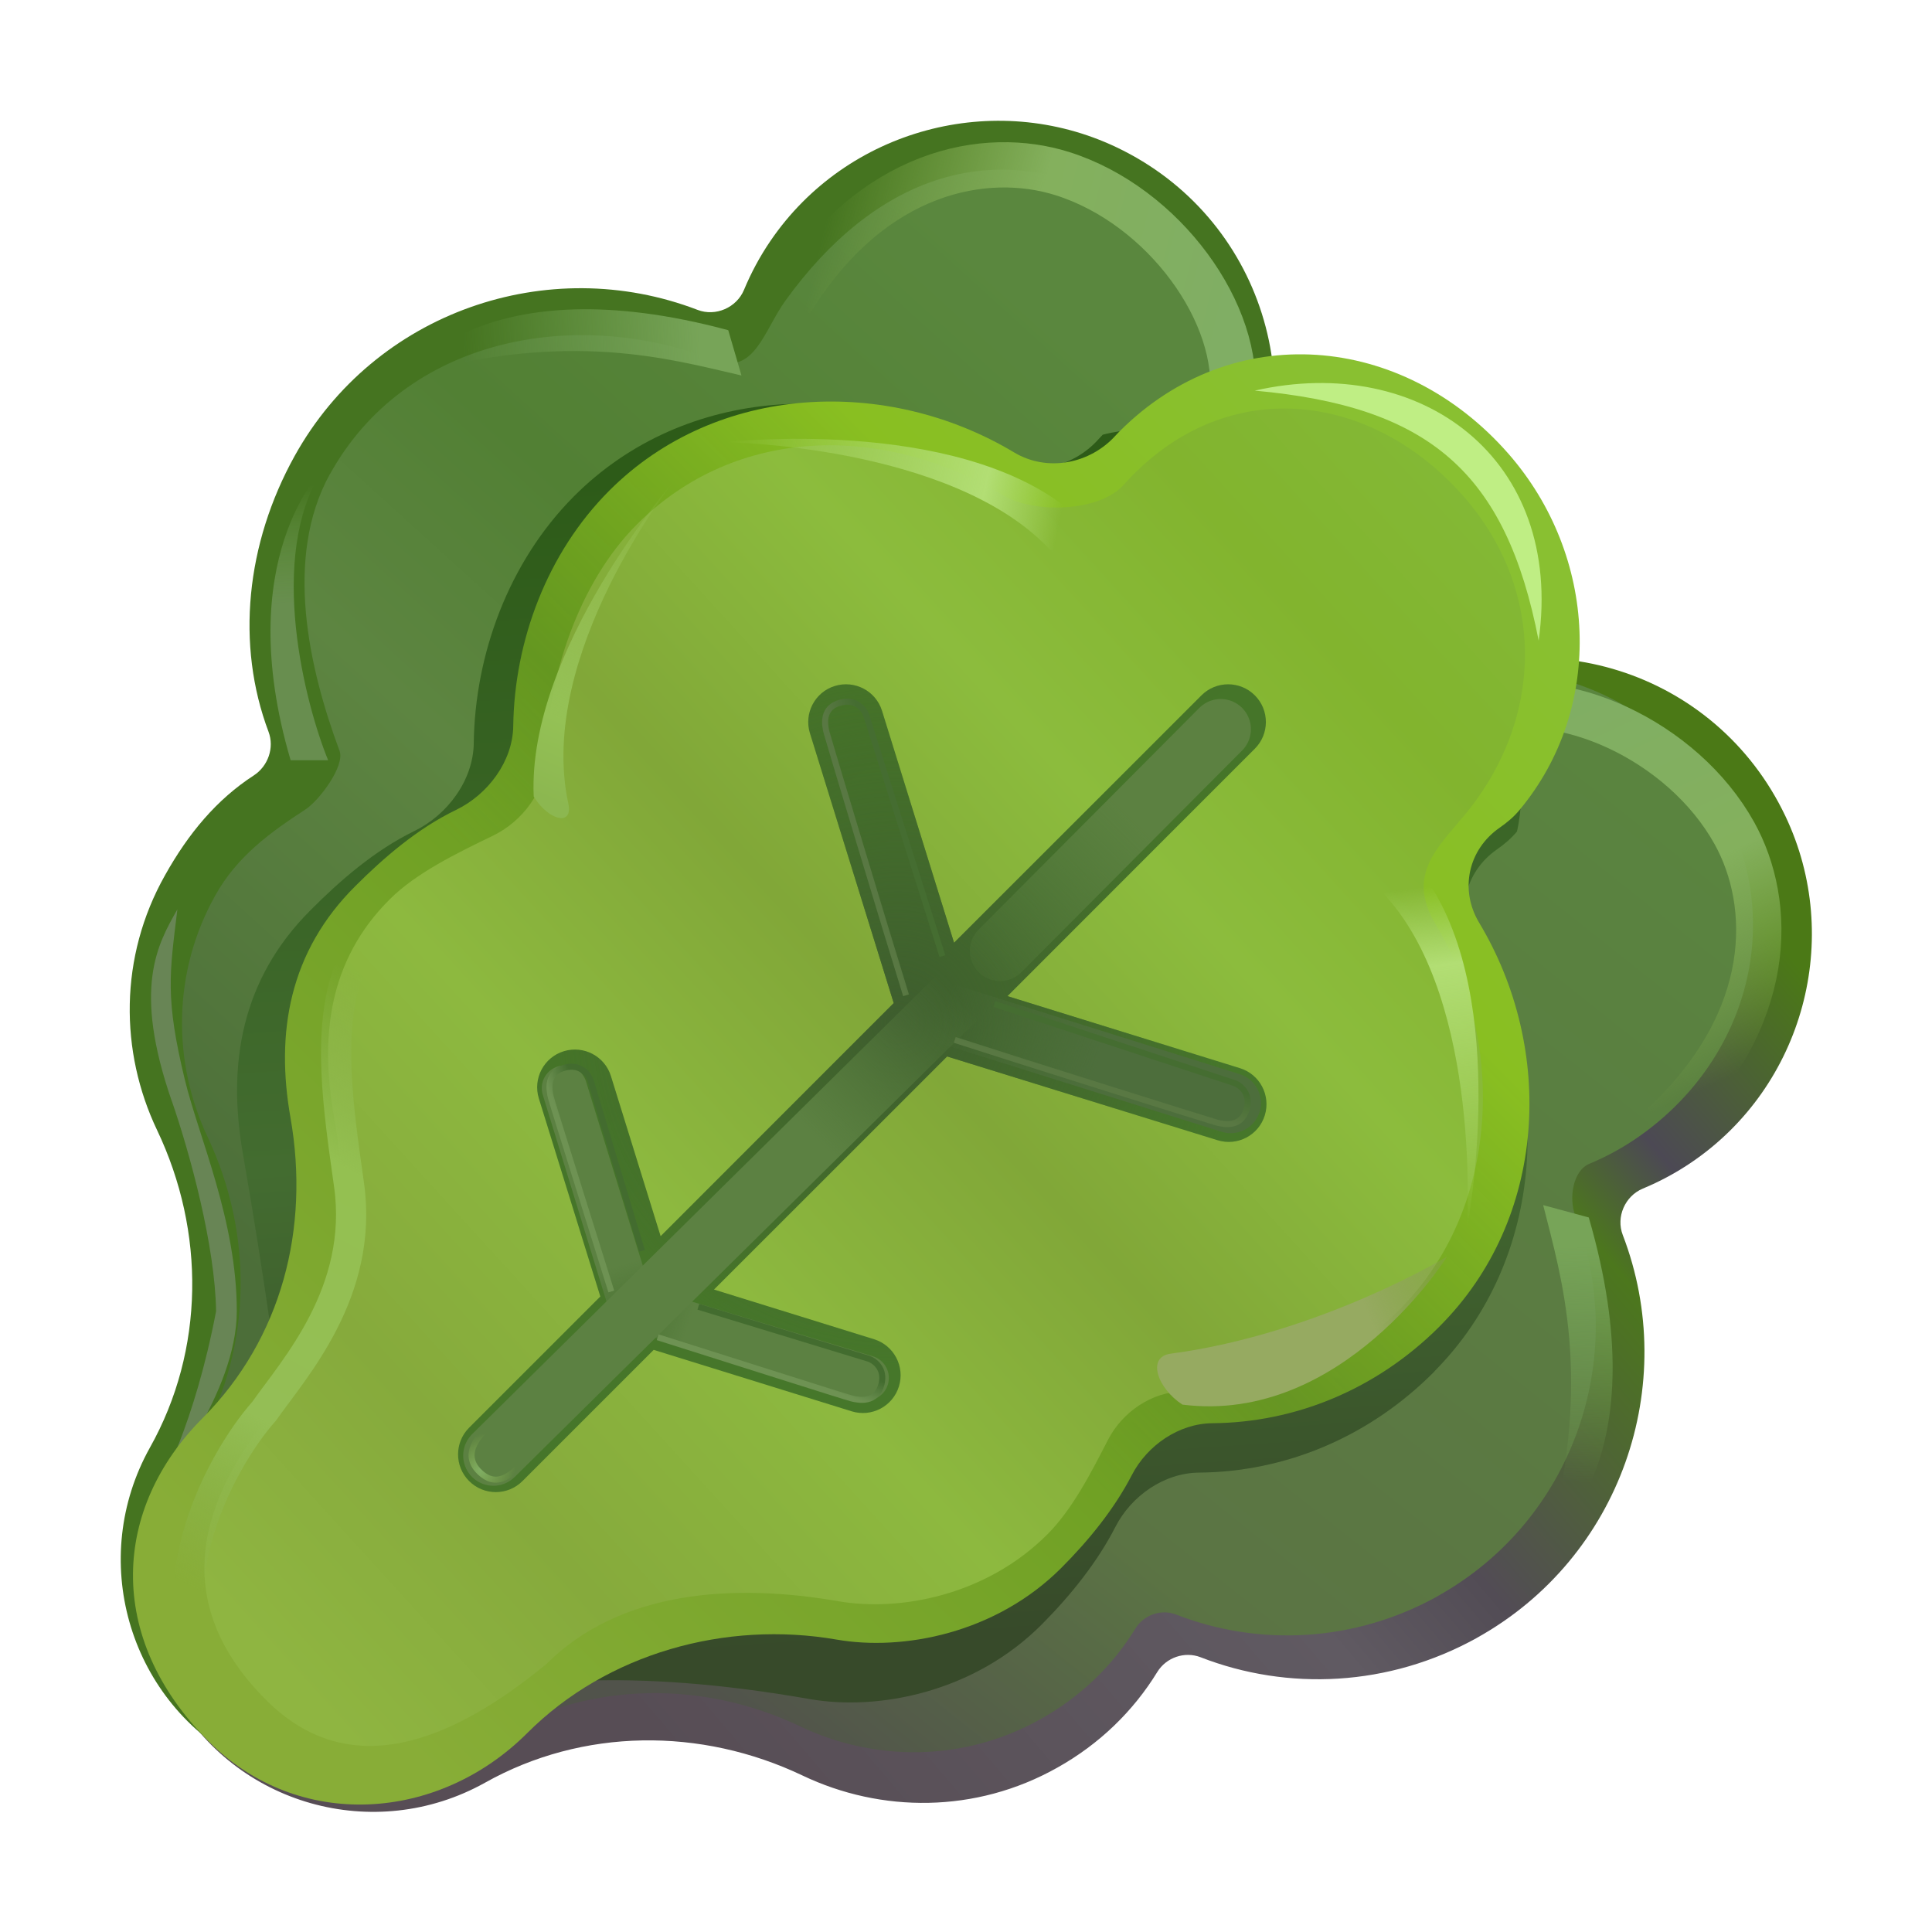 <svg fill="none" height="32" viewBox="0 0 32 32" width="32" xmlns="http://www.w3.org/2000/svg" xmlns:xlink="http://www.w3.org/1999/xlink"><filter id="a" color-interpolation-filters="sRGB" filterUnits="userSpaceOnUse" height="20.384" width="27.085" x="2.449" y="9.278"><feFlood flood-opacity="0" result="BackgroundImageFix"/><feBlend in="SourceGraphic" in2="BackgroundImageFix" mode="normal" result="shape"/><feGaussianBlur result="effect1_foregroundBlur_18_30123" stdDeviation=".25"/></filter><filter id="b" color-interpolation-filters="sRGB" filterUnits="userSpaceOnUse" height="9.605" width="7.133" x="23.373" y="10.305"><feFlood flood-opacity="0" result="BackgroundImageFix"/><feBlend in="SourceGraphic" in2="BackgroundImageFix" mode="normal" result="shape"/><feGaussianBlur result="effect1_foregroundBlur_18_30123" stdDeviation=".5"/></filter><filter id="c" color-interpolation-filters="sRGB" filterUnits="userSpaceOnUse" height="27.352" width="20.25" x="2.375" y="2.311"><feFlood flood-opacity="0" result="BackgroundImageFix"/><feBlend in="SourceGraphic" in2="BackgroundImageFix" mode="normal" result="shape"/><feGaussianBlur result="effect1_foregroundBlur_18_30123" stdDeviation=".25"/></filter><filter id="d" color-interpolation-filters="sRGB" filterUnits="userSpaceOnUse" height="24.445" width="23.377" x="2.924" y="5.687"><feFlood flood-opacity="0" result="BackgroundImageFix"/><feBlend in="SourceGraphic" in2="BackgroundImageFix" mode="normal" result="shape"/><feGaussianBlur result="effect1_foregroundBlur_18_30123" stdDeviation=".5"/></filter><filter id="e" color-interpolation-filters="sRGB" filterUnits="userSpaceOnUse" height="6.316" width="10.023" x="11.774" y="1.355"><feFlood flood-opacity="0" result="BackgroundImageFix"/><feBlend in="SourceGraphic" in2="BackgroundImageFix" mode="normal" result="shape"/><feGaussianBlur result="effect1_foregroundBlur_18_30123" stdDeviation=".5"/></filter><filter id="f" color-interpolation-filters="sRGB" filterUnits="userSpaceOnUse" height="10.562" width="2.421" x="2.001" y="14.562"><feFlood flood-opacity="0" result="BackgroundImageFix"/><feBlend in="SourceGraphic" in2="BackgroundImageFix" mode="normal" result="shape"/><feGaussianBlur result="effect1_foregroundBlur_18_30123" stdDeviation=".25"/></filter><filter id="g" color-interpolation-filters="sRGB" filterUnits="userSpaceOnUse" height="22.652" width="22.373" x="3.135" y="6.515"><feFlood flood-opacity="0" result="BackgroundImageFix"/><feBlend in="SourceGraphic" in2="BackgroundImageFix" mode="normal" result="shape"/><feGaussianBlur result="effect1_foregroundBlur_18_30123" stdDeviation=".125"/></filter><filter id="h" color-interpolation-filters="sRGB" filterUnits="userSpaceOnUse" height="5.172" width="5.156" x="15.812" y="11.328"><feFlood flood-opacity="0" result="BackgroundImageFix"/><feBlend in="SourceGraphic" in2="BackgroundImageFix" mode="normal" result="shape"/><feGaussianBlur result="effect1_foregroundBlur_18_30123" stdDeviation=".125"/></filter><filter id="i" color-interpolation-filters="sRGB" filterUnits="userSpaceOnUse" height="3.053" width="6.444" x="14.691" y="15.966"><feFlood flood-opacity="0" result="BackgroundImageFix"/><feBlend in="SourceGraphic" in2="BackgroundImageFix" mode="normal" result="shape"/><feGaussianBlur result="effect1_foregroundBlur_18_30123" stdDeviation=".125"/></filter><filter id="j" color-interpolation-filters="sRGB" filterUnits="userSpaceOnUse" height="4.939" width="2.387" x="8.722" y="17.398"><feFlood flood-opacity="0" result="BackgroundImageFix"/><feBlend in="SourceGraphic" in2="BackgroundImageFix" mode="normal" result="shape"/><feGaussianBlur result="effect1_foregroundBlur_18_30123" stdDeviation=".125"/></filter><filter id="k" color-interpolation-filters="sRGB" filterUnits="userSpaceOnUse" height="2.367" width="4.945" x="10.027" y="21.081"><feFlood flood-opacity="0" result="BackgroundImageFix"/><feBlend in="SourceGraphic" in2="BackgroundImageFix" mode="normal" result="shape"/><feGaussianBlur result="effect1_foregroundBlur_18_30123" stdDeviation=".125"/></filter><filter id="l" color-interpolation-filters="sRGB" filterUnits="userSpaceOnUse" height="9.109" width="9.203" x="7.422" y="15.75"><feFlood flood-opacity="0" result="BackgroundImageFix"/><feBlend in="SourceGraphic" in2="BackgroundImageFix" mode="normal" result="shape"/><feGaussianBlur result="effect1_foregroundBlur_18_30123" stdDeviation=".125"/></filter><filter id="m" color-interpolation-filters="sRGB" filterUnits="userSpaceOnUse" height="5.267" width="5.752" x="20.282" y="5.844"><feFlood flood-opacity="0" result="BackgroundImageFix"/><feBlend in="SourceGraphic" in2="BackgroundImageFix" mode="normal" result="shape"/><feGaussianBlur result="effect1_foregroundBlur_18_30123" stdDeviation=".25"/></filter><filter id="n" color-interpolation-filters="sRGB" filterUnits="userSpaceOnUse" height="6.871" width="2.599" x="22.39" y="13.972"><feFlood flood-opacity="0" result="BackgroundImageFix"/><feBlend in="SourceGraphic" in2="BackgroundImageFix" mode="normal" result="shape"/><feGaussianBlur result="effect1_foregroundBlur_18_30123" stdDeviation=".25"/></filter><filter id="o" color-interpolation-filters="sRGB" filterUnits="userSpaceOnUse" height="6.871" width="2.599" x="22.39" y="13.972"><feFlood flood-opacity="0" result="BackgroundImageFix"/><feBlend in="SourceGraphic" in2="BackgroundImageFix" mode="normal" result="shape"/><feGaussianBlur result="effect1_foregroundBlur_18_30123" stdDeviation=".25"/></filter><filter id="p" color-interpolation-filters="sRGB" filterUnits="userSpaceOnUse" height="2.906" width="6.773" x="11.508" y="6.768"><feFlood flood-opacity="0" result="BackgroundImageFix"/><feBlend in="SourceGraphic" in2="BackgroundImageFix" mode="normal" result="shape"/><feGaussianBlur result="effect1_foregroundBlur_18_30123" stdDeviation=".25"/></filter><filter id="q" color-interpolation-filters="sRGB" filterUnits="userSpaceOnUse" height="2.906" width="6.773" x="11.508" y="6.768"><feFlood flood-opacity="0" result="BackgroundImageFix"/><feBlend in="SourceGraphic" in2="BackgroundImageFix" mode="normal" result="shape"/><feGaussianBlur result="effect1_foregroundBlur_18_30123" stdDeviation=".25"/></filter><filter id="r" color-interpolation-filters="sRGB" filterUnits="userSpaceOnUse" height="6.591" width="3.33" x="8.337" y="7.46"><feFlood flood-opacity="0" result="BackgroundImageFix"/><feBlend in="SourceGraphic" in2="BackgroundImageFix" mode="normal" result="shape"/><feGaussianBlur result="effect1_foregroundBlur_18_30123" stdDeviation=".25"/></filter><filter id="s" color-interpolation-filters="sRGB" filterUnits="userSpaceOnUse" height="3.481" width="5.804" x="18.665" y="20.312"><feFlood flood-opacity="0" result="BackgroundImageFix"/><feBlend in="SourceGraphic" in2="BackgroundImageFix" mode="normal" result="shape"/><feGaussianBlur result="effect1_foregroundBlur_18_30123" stdDeviation=".25"/></filter><filter id="t" color-interpolation-filters="sRGB" filterUnits="userSpaceOnUse" height="14.467" width="5.805" x="2.369" y="15.475"><feFlood flood-opacity="0" result="BackgroundImageFix"/><feBlend in="SourceGraphic" in2="BackgroundImageFix" mode="normal" result="shape"/><feGaussianBlur result="effect1_foregroundBlur_18_30123" stdDeviation=".25"/></filter><filter id="u" color-interpolation-filters="sRGB" filterUnits="userSpaceOnUse" height="1.21" width="1.209" x="7.66" y="23.448"><feFlood flood-opacity="0" result="BackgroundImageFix"/><feBlend in="SourceGraphic" in2="BackgroundImageFix" mode="normal" result="shape"/><feGaussianBlur result="effect1_foregroundBlur_18_30123" stdDeviation=".05"/></filter><filter id="v" color-interpolation-filters="sRGB" filterUnits="userSpaceOnUse" height="3.988" width="1.83" x="8.951" y="17.518"><feFlood flood-opacity="0" result="BackgroundImageFix"/><feBlend in="SourceGraphic" in2="BackgroundImageFix" mode="normal" result="shape"/><feGaussianBlur result="effect1_foregroundBlur_18_30123" stdDeviation=".05"/></filter><filter id="w" color-interpolation-filters="sRGB" filterUnits="userSpaceOnUse" height="5.127" width="2.24" x="13.517" y="11.472"><feFlood flood-opacity="0" result="BackgroundImageFix"/><feBlend in="SourceGraphic" in2="BackgroundImageFix" mode="normal" result="shape"/><feGaussianBlur result="effect1_foregroundBlur_18_30123" stdDeviation=".05"/></filter><filter id="x" color-interpolation-filters="sRGB" filterUnits="userSpaceOnUse" height="2.285" width="5.116" x="15.699" y="16.482"><feFlood flood-opacity="0" result="BackgroundImageFix"/><feBlend in="SourceGraphic" in2="BackgroundImageFix" mode="normal" result="shape"/><feGaussianBlur result="effect1_foregroundBlur_18_30123" stdDeviation=".05"/></filter><filter id="y" color-interpolation-filters="sRGB" filterUnits="userSpaceOnUse" height="1.84" width="3.986" x="10.778" y="21.496"><feFlood flood-opacity="0" result="BackgroundImageFix"/><feBlend in="SourceGraphic" in2="BackgroundImageFix" mode="normal" result="shape"/><feGaussianBlur result="effect1_foregroundBlur_18_30123" stdDeviation=".05"/></filter><filter id="z" color-interpolation-filters="sRGB" filterUnits="userSpaceOnUse" height="2.097" width="6.531" x="6.25" y="4.622"><feFlood flood-opacity="0" result="BackgroundImageFix"/><feBlend in="SourceGraphic" in2="BackgroundImageFix" mode="normal" result="shape"/><feGaussianBlur result="effect1_foregroundBlur_18_30123" stdDeviation=".25"/></filter><filter id="A" color-interpolation-filters="sRGB" filterUnits="userSpaceOnUse" height="6.53" width="2.149" x="25.061" y="19.461"><feFlood flood-opacity="0" result="BackgroundImageFix"/><feBlend in="SourceGraphic" in2="BackgroundImageFix" mode="normal" result="shape"/><feGaussianBlur result="effect1_foregroundBlur_18_30123" stdDeviation=".25"/></filter><filter id="B" color-interpolation-filters="sRGB" filterUnits="userSpaceOnUse" height="5.811" width="1.955" x="3.981" y="7.281"><feFlood flood-opacity="0" result="BackgroundImageFix"/><feBlend in="SourceGraphic" in2="BackgroundImageFix" mode="normal" result="shape"/><feGaussianBlur result="effect1_foregroundBlur_18_30123" stdDeviation=".25"/></filter><linearGradient id="C" gradientUnits="userSpaceOnUse" x1="28.25" x2="10.875" y1="14.188" y2="29"><stop offset="0" stop-color="#4b7916"/><stop offset=".165" stop-color="#4c4954"/><stop offset=".243" stop-color="#4c771d"/><stop offset=".464" stop-color="#524c55"/><stop offset=".575" stop-color="#605a62"/><stop offset="1" stop-color="#574d55"/></linearGradient><linearGradient id="D" gradientUnits="userSpaceOnUse" x1="26.062" x2="12.25" y1="11" y2="28.375"><stop offset="0" stop-color="#5a853f"/><stop offset=".72" stop-color="#5b7444"/><stop offset="1" stop-color="#51534b"/></linearGradient><linearGradient id="E"><stop offset="0" stop-color="#80ae64"/><stop offset=".51" stop-color="#84b05d"/><stop offset="1" stop-color="#8bb34f" stop-opacity="0"/></linearGradient><linearGradient id="F" gradientUnits="userSpaceOnUse" x1="25.839" x2="28.773" xlink:href="#E" y1="11.52" y2="17.779"/><linearGradient id="G" gradientUnits="userSpaceOnUse" x1="16.812" x2="2.875" y1="4.562" y2="19.938"><stop offset="0" stop-color="#5a873e"/><stop offset=".364" stop-color="#528034"/><stop offset=".578" stop-color="#5d8541"/><stop offset="1" stop-color="#4c6e39"/></linearGradient><linearGradient id="H" gradientUnits="userSpaceOnUse" x1="14.613" x2="16.062" y1="7.562" y2="29.132"><stop offset="0" stop-color="#2d5b18"/><stop offset=".514" stop-color="#436c30"/><stop offset=".907" stop-color="#374a2a"/></linearGradient><linearGradient id="I" gradientUnits="userSpaceOnUse" x1="20.406" x2="13.688" xlink:href="#E" y1="5.25" y2="3.624"/><linearGradient id="J" gradientUnits="userSpaceOnUse" x1="4.062" x2="23" y1="26.375" y2="7.438"><stop offset="0" stop-color="#88ad37"/><stop offset=".419" stop-color="#70a124"/><stop offset=".536" stop-color="#71a520" stop-opacity=".798"/><stop offset=".779" stop-color="#89bf21"/><stop offset="1" stop-color="#89c031"/></linearGradient><linearGradient id="K" gradientUnits="userSpaceOnUse" x1="3.75" x2="24.125" y1="26.688" y2="8.125"><stop offset="0" stop-color="#8fb541"/><stop offset=".169" stop-color="#86aa3c"/><stop offset=".358" stop-color="#8db93f"/><stop offset=".535" stop-color="#81a738"/><stop offset=".712" stop-color="#8cbc3d"/><stop offset=".884" stop-color="#82b42e"/><stop offset="1" stop-color="#83b835"/></linearGradient><linearGradient id="L" gradientUnits="userSpaceOnUse" x1="10.938" x2="16.344" y1="13.719" y2="21.375"><stop offset="0" stop-color="#457328"/><stop offset="1" stop-color="#46772a"/></linearGradient><radialGradient id="M" cx="0" cy="0" gradientTransform="matrix(-1.063 5.563 -5.567 -1.063 14.875 16.938)" gradientUnits="userSpaceOnUse" r="1"><stop offset="0" stop-color="#3e5d2e"/><stop offset="1" stop-color="#40602f" stop-opacity="0"/></radialGradient><linearGradient id="N" gradientUnits="userSpaceOnUse" x1="19.844" x2="15.562" y1="11.969" y2="16.25"><stop offset=".311" stop-color="#5c8141"/><stop offset="1" stop-color="#5c8142" stop-opacity="0"/></linearGradient><linearGradient id="O" gradientUnits="userSpaceOnUse" x1="20.309" x2="15.696" y1="17.885" y2="16.425"><stop offset=".434" stop-color="#4d6e3c"/><stop offset="1" stop-color="#4d6d3c" stop-opacity="0"/></linearGradient><linearGradient id="P"><stop offset=".597" stop-color="#5c8142"/><stop offset="1" stop-color="#4c6d3a" stop-opacity="0"/></linearGradient><linearGradient id="Q" gradientUnits="userSpaceOnUse" x1="9.076" x2="10.512" xlink:href="#P" y1="18.304" y2="22.926"/><linearGradient id="R" gradientUnits="userSpaceOnUse" x1="14.068" x2="9.439" xlink:href="#P" y1="23.096" y2="21.685"/><linearGradient id="S" gradientUnits="userSpaceOnUse" x1="8.281" x2="15.876" y1="24.094" y2="16.501"><stop offset=".689" stop-color="#5c8142"/><stop offset="1" stop-color="#5c8142" stop-opacity="0"/></linearGradient><linearGradient id="T"><stop offset="0" stop-color="#b2de74" stop-opacity="0"/><stop offset=".233" stop-color="#b2de74"/><stop offset="1" stop-color="#b2dd74" stop-opacity="0"/></linearGradient><linearGradient id="U" gradientUnits="userSpaceOnUse" x1="23.344" x2="24.062" xlink:href="#T" y1="14.722" y2="20.344"/><linearGradient id="V" gradientUnits="userSpaceOnUse" x1="17.537" x2="11.99" xlink:href="#T" y1="8.719" y2="7.558"/><linearGradient id="W" gradientUnits="userSpaceOnUse" x1="9.086" x2="11.279" y1="13.259" y2="8.04"><stop offset="0" stop-color="#8cb750"/><stop offset=".233" stop-color="#94c155"/><stop offset="1" stop-color="#abd46f" stop-opacity="0"/></linearGradient><linearGradient id="X" gradientUnits="userSpaceOnUse" x1="19.579" x2="24.788" y1="22.942" y2="20.708"><stop offset=".58" stop-color="#96aa61"/><stop offset="1" stop-color="#819252" stop-opacity="0"/></linearGradient><linearGradient id="Y" gradientUnits="userSpaceOnUse" x1="6.219" x2="1.406" y1="16.25" y2="25.344"><stop offset="0" stop-color="#8bb34f" stop-opacity="0"/><stop offset=".289" stop-color="#94c051"/><stop offset=".708" stop-color="#94be55"/><stop offset="1" stop-color="#8bb34f" stop-opacity="0"/></linearGradient><radialGradient id="Z" cx="0" cy="0" gradientTransform="matrix(.43 -.523 .408 .335 7.961 24.352)" gradientUnits="userSpaceOnUse" r="1"><stop offset="0" stop-color="#80ae64"/><stop offset="1" stop-color="#8bb34f" stop-opacity="0"/></radialGradient><linearGradient id="aa"><stop offset="0" stop-color="#6e9253"/><stop offset="1" stop-color="#436c2f"/></linearGradient><linearGradient id="ab" gradientUnits="userSpaceOnUse" x1="9.461" x2="9.867" xlink:href="#aa" y1="19.07" y2="18.922"/><linearGradient id="ac"><stop offset="0" stop-color="#597843"/><stop offset="1" stop-color="#456d31"/></linearGradient><linearGradient id="ad" gradientUnits="userSpaceOnUse" x1="14" x2="14.516" xlink:href="#ac" y1="12.984" y2="12.836"/><linearGradient id="ae" gradientUnits="userSpaceOnUse" x1="19.302" x2="19.456" xlink:href="#ac" y1="18.273" y2="17.759"/><linearGradient id="af" gradientUnits="userSpaceOnUse" x1="13.211" x2="13.361" xlink:href="#aa" y1="22.822" y2="22.416"/><linearGradient id="ag"><stop offset="0" stop-color="#77a458"/><stop offset="1" stop-color="#77a458" stop-opacity="0"/></linearGradient><linearGradient id="ah" gradientUnits="userSpaceOnUse" x1="11.594" x2="7.688" xlink:href="#ag" y1="5.762" y2="5.969"/><linearGradient id="ai" gradientUnits="userSpaceOnUse" x1="26.031" x2="25.902" xlink:href="#ag" y1="20.639" y2="24.548"/><linearGradient id="aj" gradientUnits="userSpaceOnUse" x1="5.044" x2="5.156" y1="12.032" y2="8.031"><stop offset=".5" stop-color="#688e4f"/><stop offset="1" stop-color="#77a458" stop-opacity="0"/></linearGradient><path d="m24.462 27.128c2.386-1.327 3.367-4.197 2.416-6.673-.115-.298.037-.645.332-.768.279-.116.553-.262.812-.439 1.85-1.26 2.51-3.71 1.55-5.73-1.15-2.42-4.07-3.32-6.37-2.04-.34.19-.64.41-.91.67-1.49-2.51-4.72-3.4-7.29-1.96-1.62.9-2.59 2.52-2.75 4.23-.91-.1-1.87.07-2.73.55-1.35.75-2.17 2.09-2.32 3.52-.2 1.85-1.24 3.51-2.87 4.42-1.83 1.02-2.48 3.33-1.46 5.16s3.33 2.48 5.16 1.46c1.62-.91 3.58-.92 5.26-.12 1.3.62 2.87.63 4.22-.13.7-.391 1.261-.94 1.656-1.584.148-.241.453-.347.717-.245 1.443.562 3.12.489 4.578-.321z" fill="url(#C)"/><g filter="url(#a)"><path d="m23.808 26.439c2.254-1.254 3.182-3.966 2.283-6.306-.108-.282-.043-.742.236-.858.264-.11.522-.248.768-.415 1.748-1.191 2.45-3.373 1.543-5.282-1.087-2.287-3.846-3.138-6.02-1.928-.321.18-.605.388-.86.633-1.408-2.372-4.46-3.213-6.889-1.852-1.531.851-2.447 2.381-2.599 3.997-.86-.095-1.767.066-2.58.52-1.276.709-2.051 1.975-2.192 3.326-.189 1.748-1.172 3.317-2.712 4.177-1.729.964-2.344 3.147-1.38 4.876s3.147 2.344 4.876 1.38c1.531-.86 3.383-.869 4.971-.113 1.228.586 2.712.595 3.988-.123.661-.369 1.192-.889 1.565-1.497.14-.228.428-.328.677-.231 1.364.531 2.948.462 4.326-.303z" fill="url(#D)"/></g><g filter="url(#b)"><path d="m24.492 11.795c1.344-.449 3.378.46 4.236 2.007.638 1.151.702 3.072-1.184 4.834" stroke="url(#F)" stroke-width=".75"/></g><path d="m4.882 7.549c1.327-2.386 4.197-3.367 6.673-2.416.298.114.645-.037.768-.332.116-.279.262-.553.439-.812 1.26-1.85 3.71-2.51 5.73-1.55 2.42 1.15 3.32 4.07 2.04 6.37-.19.34-.41.64-.67.91 2.51 1.49 3.4 4.72 1.96 7.29-.9 1.62-2.52 2.59-4.23 2.75.1.91-.07 1.87-.55 2.73-.75 1.35-2.09 2.17-3.52 2.32-1.85.2-3.51 1.24-4.42 2.87-1.02 1.83-3.33 2.48-5.16 1.46s-2.48-3.33-1.46-5.16c.91-1.62.92-3.58.12-5.26-.62-1.3-.63-2.87.13-4.22.389-.697.86-1.259 1.471-1.655.237-.154.344-.459.245-.723-.543-1.442-.376-3.114.434-4.572z" fill="#457420"/><g filter="url(#c)"><path d="m5.462 7.859c1.246-2.26 4.056-2.793 6.38-1.892.652.253.812-.494 1.164-.983 1.481-2.055 3.388-2.675 5.284-1.766 2.271 1.089 3.178 4.052 1.976 6.23-.178.322-.385.606-.629.862 2.356 1.411 3.191 4.471 1.839 6.905-.845 1.534-2.365 2.453-3.97 2.605.094.862-.066 1.771-.516 2.586-.704 1.279-1.961 2.055-3.303 2.197-1.736.19-3.294 1.175-4.148 2.719-.957 1.733-3.125 2.349-4.842 1.383-1.717-.966-2.327-3.154-1.37-4.888.854-1.534.863-3.391.113-4.982-.582-1.231-.591-2.719.122-3.997.365-.66.926-1.058 1.5-1.433.223-.145.656-.718.562-.969-.509-1.366-.922-3.198-.163-4.578z" fill="url(#G)"/></g><g filter="url(#d)"><path d="m23.758 22.714c1.848-1.864 1.988-4.797.68-6.994-.341-.573-.19-1.27.355-1.65.126-.088.24-.186.333-.298.687-3.021-3.938-7.334-6.861-6.572-.022.022-.043.045-.065.069-.443.5-1.18.645-1.75.299-2.183-1.322-5.106-1.201-6.952.661-1.076 1.085-1.632 2.614-1.651 4.081-.008.613-.436 1.188-.983 1.454-.662.322-1.244.831-1.724 1.315-1.141 1.141-1.377 2.546-1.118 4.022 2.91 16.787-2.597 6.939 9.383 9.04 1.131.199 2.726-.102 3.857-1.242.469-.473.912-1.022 1.212-1.608.264-.516.808-.895 1.384-.9 1.416-.011 2.812-.576 3.903-1.677z" fill="url(#H)"/></g><g filter="url(#e)"><path d="m20.406 6.625c.172-1.406-1.125-3.219-2.812-3.75-1.255-.395-3.15-.075-4.5 2.125" stroke="url(#I)" stroke-width=".75"/></g><g filter="url(#f)"><path d="m2.844 18.234c-.65-1.875-.234-2.594.094-3.172-.129 1.062-.206 1.463.125 2.828.229.944.859 2.327.859 3.828 0 1.359-1.281 2.906-1.281 2.906s.578-1.016.938-2.906c-.016-1.085-.432-2.613-.734-3.484z" fill="#688555"/></g><path d="m23.844 21.969c1.782-1.782 1.917-4.585.656-6.685-.329-.547-.183-1.214.342-1.577.121-.084.231-.177.321-.285 1.43-1.71 1.292-4.226-.178-5.906-1.76-2.01-4.577-2.235-6.438-.375-.021.021-.042.043-.063.066-.427.478-1.138.616-1.688.286-2.105-1.263-4.923-1.148-6.703.632-1.037 1.037-1.573 2.498-1.592 3.9-.008.586-.42 1.135-.948 1.39-.639.308-1.2.794-1.663 1.257-1.1 1.09-1.328 2.434-1.078 3.844.32 1.83-.143 3.649-1.453 4.969-1.48 1.48-1.638 3.623.103 5.364 1.48 1.48 3.792 1.335 5.272-.145 1.32-1.32 3.285-1.867 5.125-1.547 1.091.19 2.629-.097 3.719-1.187.452-.452.879-.977 1.168-1.537.254-.493.779-.855 1.334-.86 1.365-.011 2.711-.551 3.764-1.603z" fill="url(#J)"/><g filter="url(#g)"><path d="m23.182 21.689c1.66-1.66 1.774-4.42.599-6.376-.488-.812.019-1.261.464-1.797 1.332-1.593 1.369-3.725 0-5.29-1.545-1.764-3.978-2.048-5.635-.194-.398.446-1.479.48-1.992.173-1.96-1.177-4.413-1.175-6.071.483-.966.966-1.482 2.553-1.5 3.859-.007.546-.391 1.058-.883 1.295-.595.287-1.274.619-1.705 1.05-1.025 1.015-1.16 2.295-.927 3.609.298 1.705.283 3.552-.937 4.781-1.313 1.547-1.81 3.253-.188 4.875 1.379 1.379 3.063.703 4.641-.594 1.23-1.23 3.121-1.339 4.835-1.042 1.016.177 2.449-.091 3.464-1.106.421-.421.736-1.045 1.005-1.567.237-.46.726-.797 1.243-.801 1.272-.01 2.608-.378 3.589-1.358z" fill="url(#K)"/></g><path clip-rule="evenodd" d="m13.827 11.362c.33-.102.68.082.782.411l1.193 3.842 4.098-4.098c.244-.244.64-.244.884 0s.244.64 0 .884l-4.098 4.098 3.851 1.193c.33.102.514.452.412.782-.102.33-.452.514-.782.412l-4.48-1.388-3.861 3.861 2.651.823c.33.102.514.453.412.782-.102.33-.453.514-.782.412l-3.28-1.018-2.173 2.173c-.244.244-.64.244-.884 0s-.244-.64 0-.884l2.173-2.173-1.018-3.28c-.102-.33.082-.68.412-.782.33-.102.68.082.782.412l.823 2.651 3.861-3.861-1.388-4.47c-.102-.33.082-.68.411-.782z" fill="url(#L)" fill-rule="evenodd"/><path clip-rule="evenodd" d="m13.827 11.362c.33-.102.68.082.782.411l1.193 3.842 4.098-4.098c.244-.244.64-.244.884 0s.244.64 0 .884l-4.098 4.098 3.851 1.193c.33.102.514.452.412.782-.102.33-.452.514-.782.412l-4.48-1.388-3.861 3.861 2.651.823c.33.102.514.453.412.782-.102.33-.453.514-.782.412l-3.28-1.018-2.173 2.173c-.244.244-.64.244-.884 0s-.244-.64 0-.884l2.173-2.173-1.018-3.28c-.102-.33.082-.68.412-.782.33-.102.68.082.782.412l.823 2.651 3.861-3.861-1.388-4.47c-.102-.33.082-.68.411-.782z" fill="url(#M)" fill-rule="evenodd"/><g filter="url(#h)"><path d="m20.219 12.078-3.656 3.672" stroke="url(#N)" stroke-linecap="round"/></g><g filter="url(#i)"><path d="m20.385 18.269-4.944-1.553" stroke="url(#O)" stroke-linecap="round"/></g><g filter="url(#j)"><path d="m9.348 18.023 1.137 3.689" stroke="url(#Q)" stroke-linecap="round" stroke-width=".75"/></g><g filter="url(#k)"><path d="m14.347 22.823-3.695-1.117" stroke="url(#R)" stroke-linecap="round" stroke-width=".75"/></g><g filter="url(#l)"><path d="m8.172 24.109 7.703-7.609" stroke="url(#S)" stroke-linecap="round"/></g><g filter="url(#m)"><path d="m20.782 6.47c2.75-.625 5.125 1.125 4.703 4.141-.543-2.803-1.825-3.881-4.703-4.141z" fill="#bfee84"/></g><g filter="url(#n)"><path d="m24.297 20.344s.734-3.75-.672-5.781c-.438-.219-.93-.009-.656.297 1.578 1.766 1.328 5.484 1.328 5.484z" fill="url(#U)"/></g><g filter="url(#o)"><path d="m24.297 20.344s.734-3.75-.672-5.781c-.438-.219-.93-.009-.656.297 1.578 1.766 1.328 5.484 1.328 5.484z" fill="url(#U)"/></g><g filter="url(#p)"><path d="m12.008 7.324s3.796-.436 5.71 1.127c.183.453-.065.927-.348.631-1.635-1.713-5.362-1.758-5.362-1.758z" fill="url(#V)"/></g><g filter="url(#q)"><path d="m12.008 7.324s3.796-.436 5.71 1.127c.183.453-.065.927-.348.631-1.635-1.713-5.362-1.758-5.362-1.758z" fill="url(#V)"/></g><g filter="url(#r)"><path d="m11.167 7.96s-2.437 2.81-2.327 5.233c.244.398.657.503.573.114-.534-2.466 1.754-5.347 1.754-5.347z" fill="url(#W)"/></g><g filter="url(#s)"><path d="m23.969 20.812s-1.734 2.787-4.384 2.453c-.41-.266-.601-.79-.194-.844 2.469-.328 4.578-1.609 4.578-1.609z" fill="url(#X)"/></g><g filter="url(#t)"><path d="m5.781 16.062c-.375 1-.178 2.294 0 3.562.25 1.781-.917 3.052-1.406 3.75-.76.854-1.997 3.203-.672 4.828s3.318.839 3.828.484" stroke="url(#Y)" stroke-width=".5"/></g><g filter="url(#u)"><path d="m8.141 23.586c-.161.141-.528.481-.195.797.312.297.562 0 .789-.219" stroke="url(#Z)" stroke-width=".1"/></g><g filter="url(#v)"><path d="m10.633 20.719-.852-2.828c-.026-.078-.152-.273-.414-.211-.328.078-.273.375-.242.5.025.1.672 2.159 1 3.211" stroke="url(#ab)" stroke-width=".1"/></g><g filter="url(#w)"><path d="m15.609 15.836-1.262-3.991c-.026-.078-.152-.273-.414-.211-.328.078-.274.375-.242.5.025.1.988 3.298 1.316 4.351" stroke="url(#ad)" stroke-width=".1"/></g><g filter="url(#x)"><path d="m16.47 16.63 3.976 1.309c.078.027.272.155.206.417-.082.327-.378.269-.503.236-.1-.026-3.286-1.027-4.335-1.368" stroke="url(#ae)" stroke-width=".1"/></g><g filter="url(#y)"><path d="m11.567 21.644 2.825.862c.078.026.273.153.209.415-.079.328-.376.272-.501.24-.1-.025-2.156-.68-3.207-1.012" stroke="url(#af)" stroke-width=".1"/></g><g filter="url(#z)"><path d="m12.281 6.219-.219-.75c-4.062-1.094-5.312.75-5.312.75 2.688-.75 4.312-.281 5.531-0z" fill="url(#ah)"/></g><g filter="url(#A)"><path d="m25.561 19.961.754.204c1.175 4.04-.644 5.326-.644 5.326.696-2.702.195-4.317-.111-5.53z" fill="url(#ai)"/></g><g filter="url(#B)"><path d="m5.435 12.592-.621-0c-.987-3.34.529-4.811.529-4.811-.932 1.439-.279 3.906.092 4.811z" fill="url(#aj)"/></g></svg>